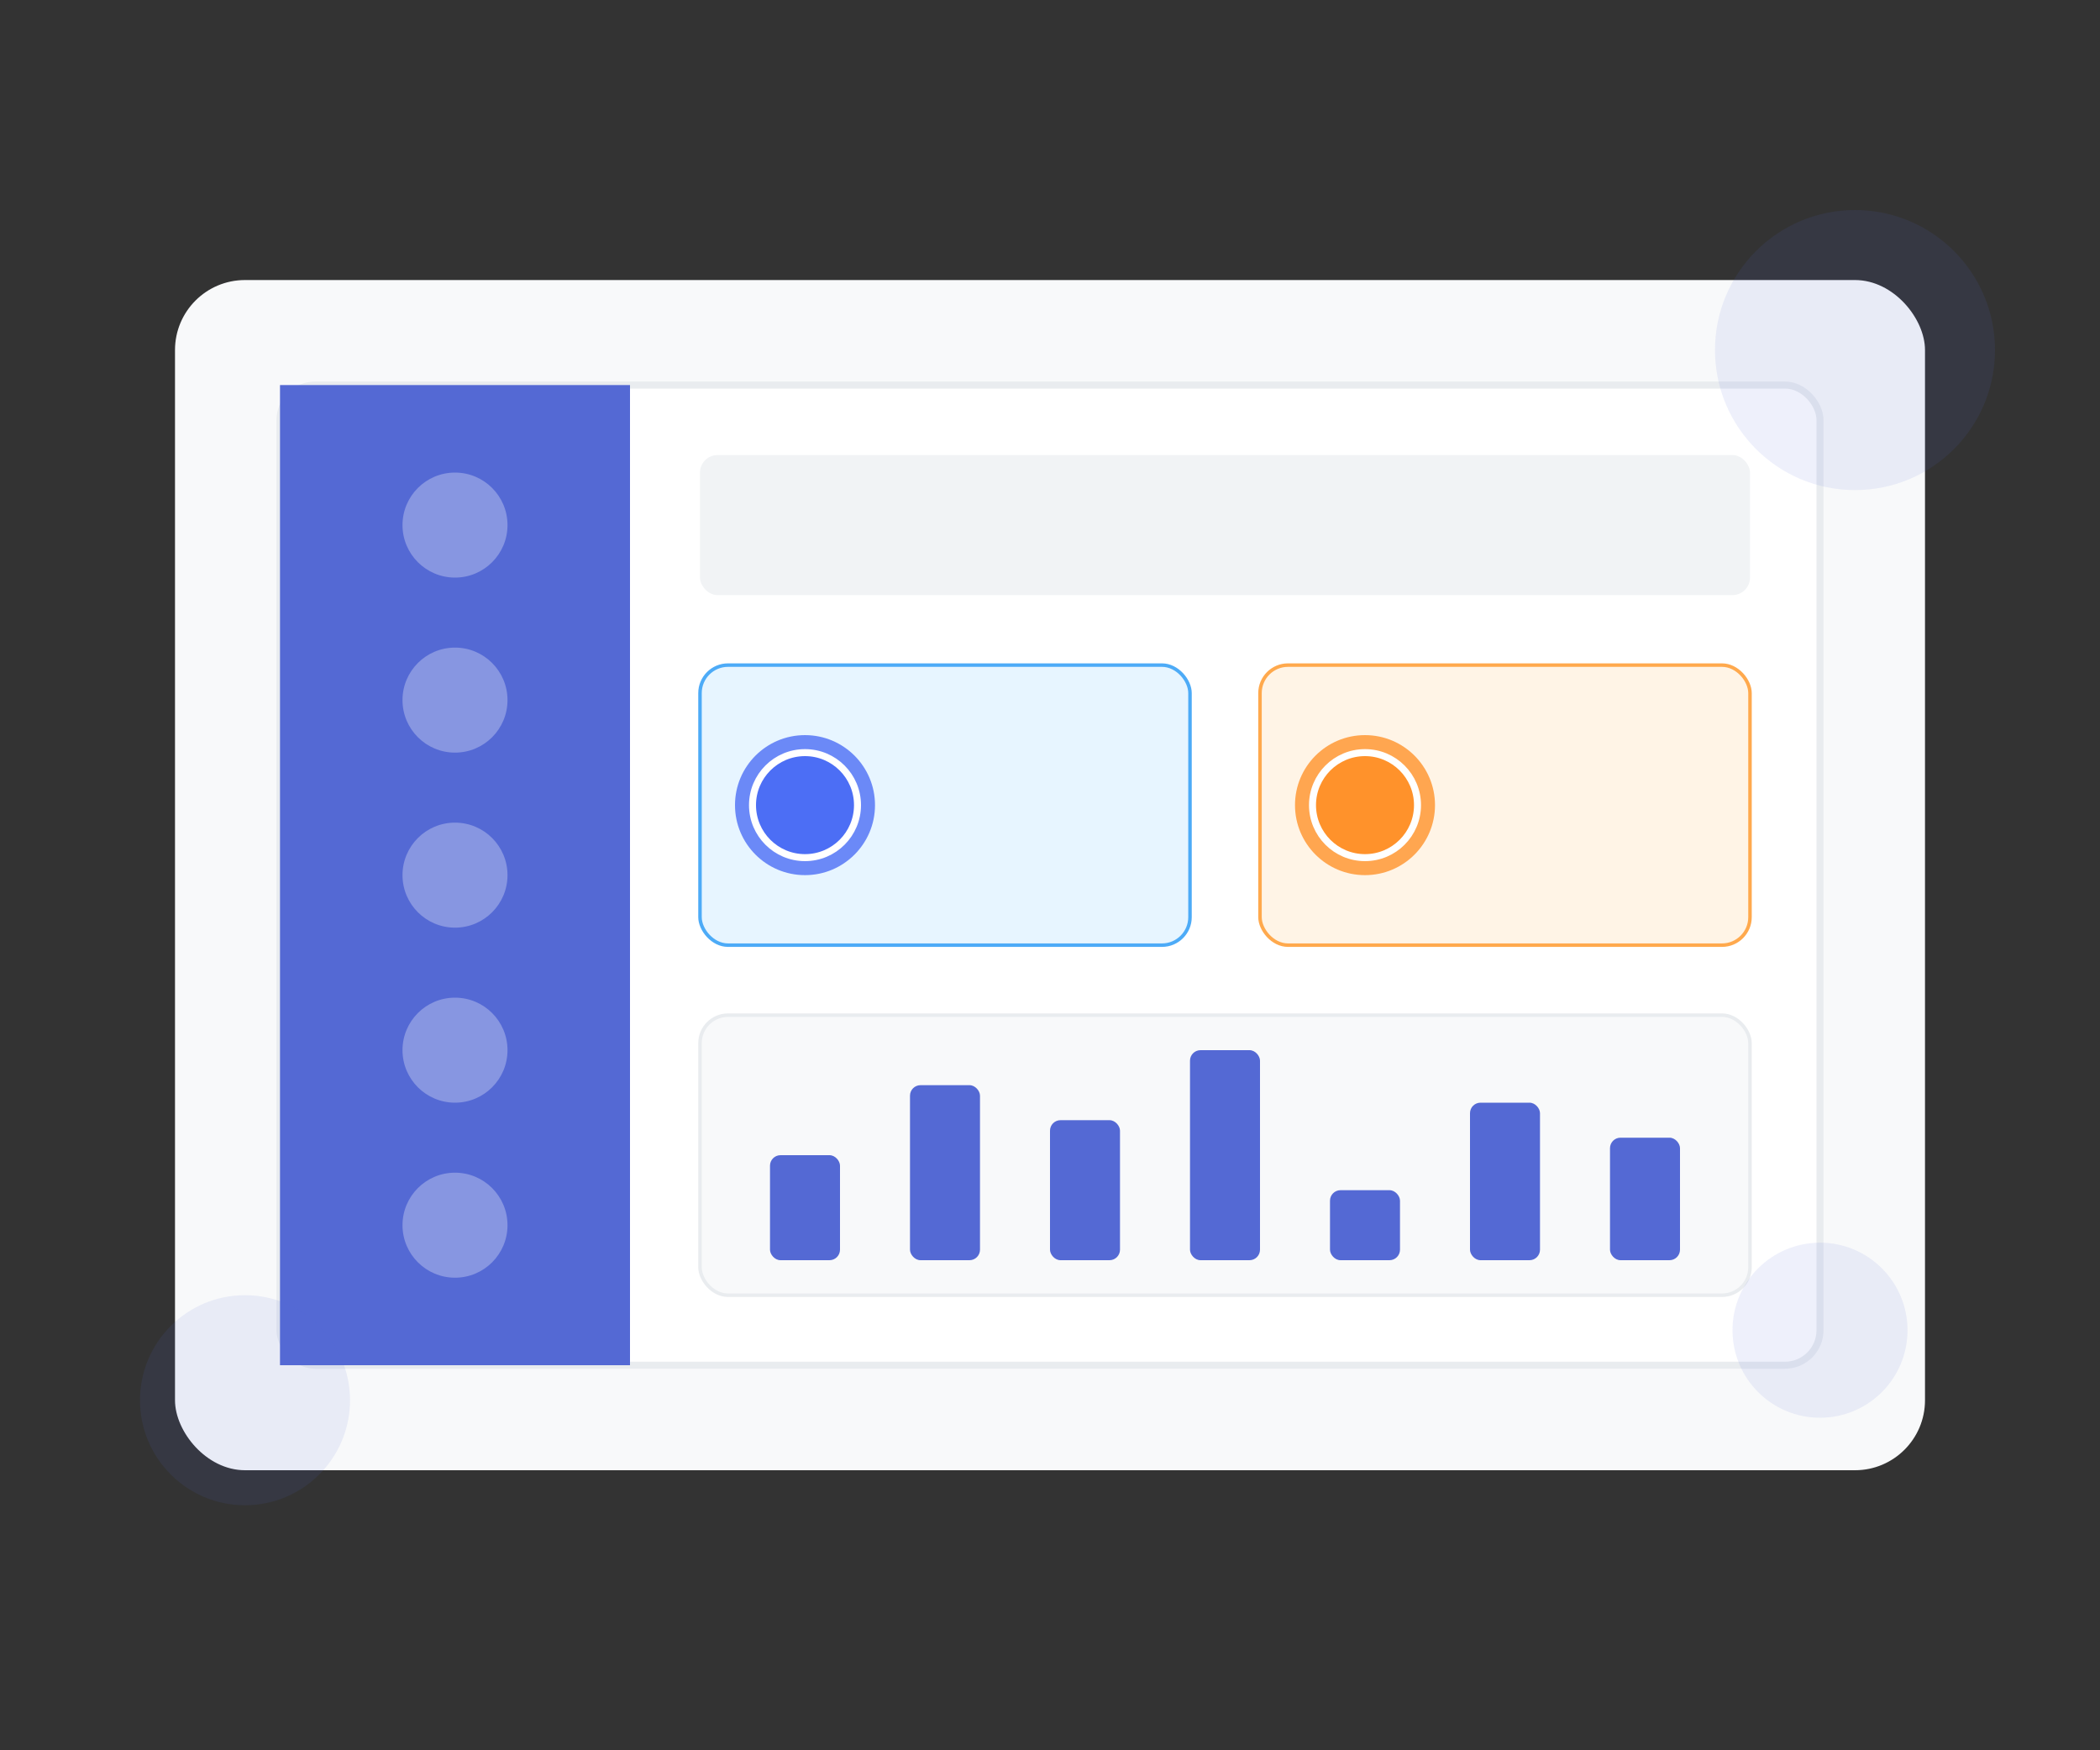 <svg width="600" height="500" viewBox="0 0 600 500" fill="none" xmlns="http://www.w3.org/2000/svg">
  <rect x="0" y="0" width="600" height="500" fill="#333333" stroke="none"/>
  <!-- Background shape -->
  <rect x="50" y="80" width="500" height="340" rx="20" fill="#f8f9fa" />
  
  <!-- Dashboard outline -->
  <rect x="80" y="110" width="440" height="280" rx="10" fill="white" stroke="#e9ecef" stroke-width="2" />
  
  <!-- Sidebar -->
  <rect x="80" y="110" width="100" height="280" fill="#5469d4" />
  
  <!-- Sidebar icons -->
  <circle cx="130" cy="150" r="15" fill="white" opacity="0.3" />
  <circle cx="130" cy="200" r="15" fill="white" opacity="0.3" />
  <circle cx="130" cy="250" r="15" fill="white" opacity="0.3" />
  <circle cx="130" cy="300" r="15" fill="white" opacity="0.3" />
  <circle cx="130" cy="350" r="15" fill="white" opacity="0.3" />
  
  <!-- Main content area -->
  <!-- Header -->
  <rect x="200" y="130" width="300" height="40" rx="5" fill="#f1f3f5" />
  
  <!-- Stats cards -->
  <rect x="200" y="190" width="140" height="80" rx="8" fill="#e7f5ff" stroke="#4dabf7" stroke-width="1" />
  <rect x="360" y="190" width="140" height="80" rx="8" fill="#fff4e6" stroke="#ffa94d" stroke-width="1" />
  
  <!-- Chart area -->
  <rect x="200" y="290" width="300" height="80" rx="8" fill="#f8f9fa" stroke="#e9ecef" stroke-width="1" />
  
  <!-- Chart bars -->
  <rect x="220" y="330" width="20" height="30" fill="#5469d4" rx="3" />
  <rect x="260" y="310" width="20" height="50" fill="#5469d4" rx="3" />
  <rect x="300" y="320" width="20" height="40" fill="#5469d4" rx="3" />
  <rect x="340" y="300" width="20" height="60" fill="#5469d4" rx="3" />
  <rect x="380" y="340" width="20" height="20" fill="#5469d4" rx="3" />
  <rect x="420" y="315" width="20" height="45" fill="#5469d4" rx="3" />
  <rect x="460" y="325" width="20" height="35" fill="#5469d4" rx="3" />
  
  <!-- Coins/Money icons -->
  <circle cx="230" cy="230" r="20" fill="#4c6ef5" opacity="0.8" />
  <circle cx="230" cy="230" r="15" fill="#4c6ef5" stroke="white" stroke-width="2" />
  <circle cx="390" cy="230" r="20" fill="#ff922b" opacity="0.8" />
  <circle cx="390" cy="230" r="15" fill="#ff922b" stroke="white" stroke-width="2" />
  
  <!-- Decorative elements -->
  <circle cx="530" cy="100" r="40" fill="#5469d4" opacity="0.1" />
  <circle cx="70" cy="400" r="30" fill="#5469d4" opacity="0.1" />
  <circle cx="520" cy="380" r="25" fill="#5469d4" opacity="0.1" />
</svg> 